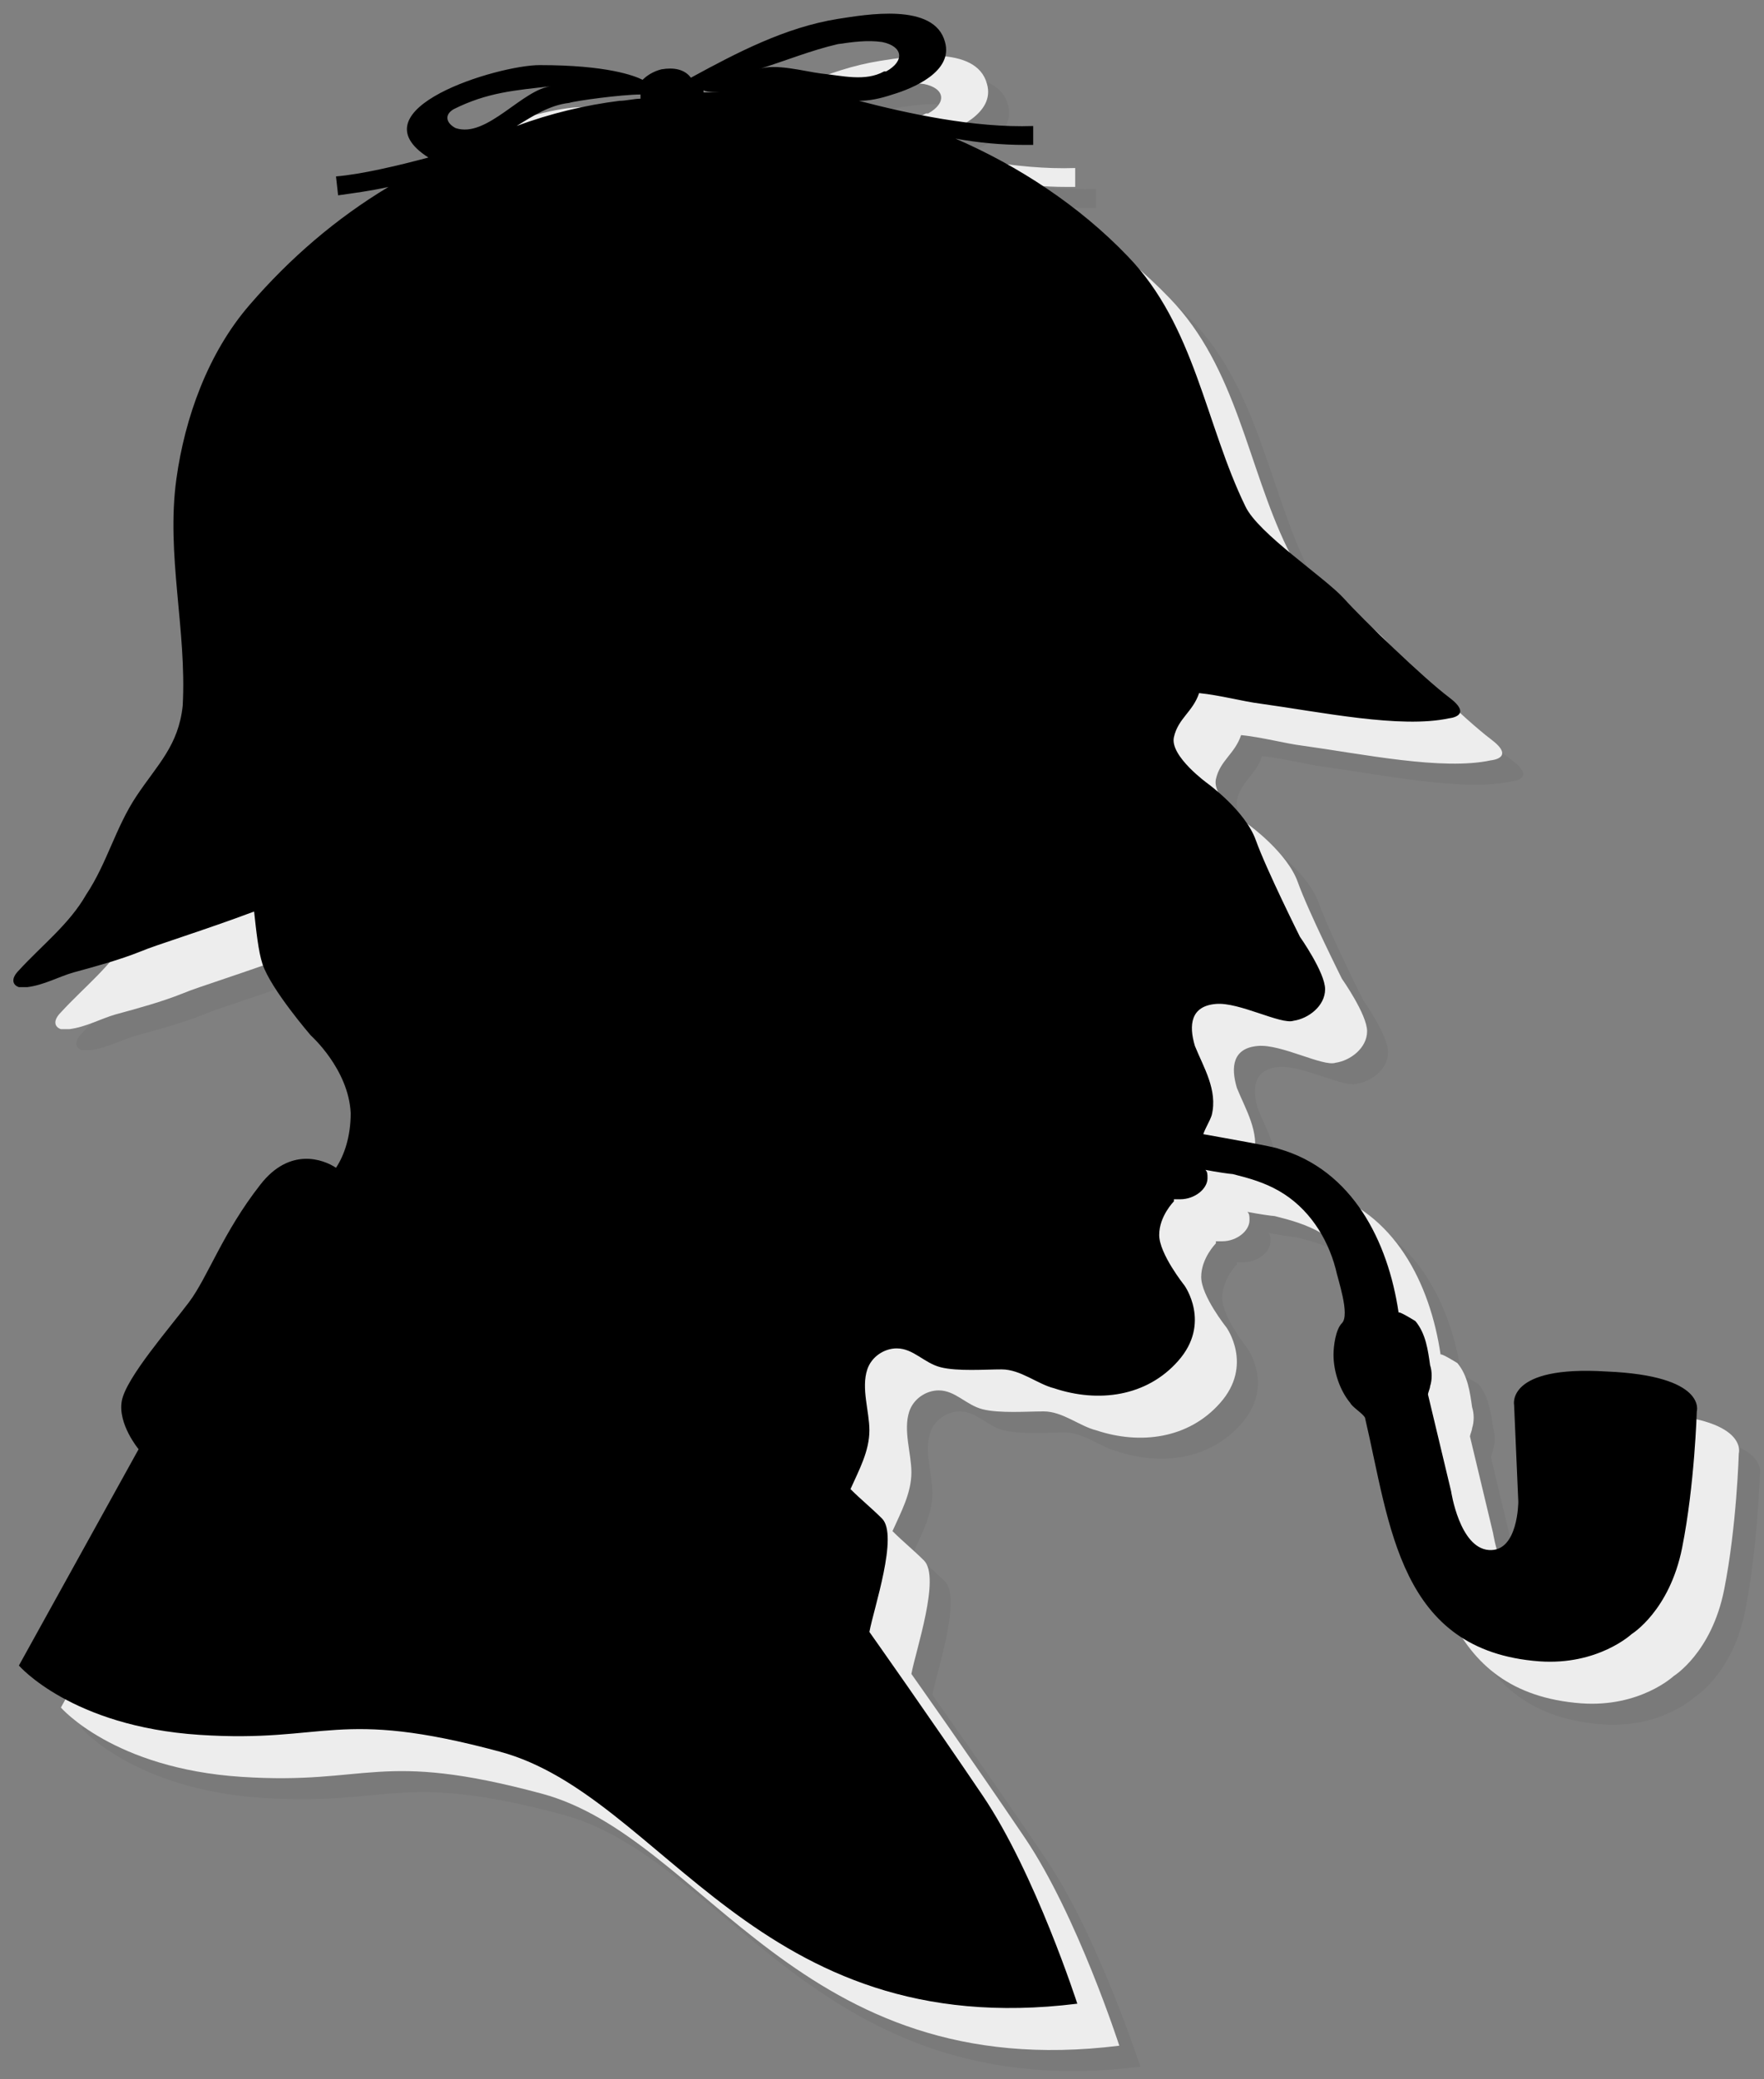 <?xml version="1.0" encoding="UTF-8" standalone="yes"?><svg xmlns="http://www.w3.org/2000/svg" version="1.1" xmlns:xlink="http://www.w3.org/1999/xlink" viewBox="0 0 84 99"><rect x="0" y="0" width="84" height="99" fill="#808080" stroke="none"/><g fill="none" fill-rule="evenodd"><path fill="#000" fill-opacity=".05" d="M79.5 68.3c-4.8-.3-4.4 1.6-4.4 1.6l.2 4.6s0 2.4-1.4 2.3c-1.4-.1-1.8-2.8-1.8-2.8L71 69.4c0-.1.1-.3.1-.4.1-.3.1-.7 0-1-.1-.7-.2-1.5-.7-2.1 0 0-.8-.5-.8-.4-.5-3.4-2.2-6.8-5.7-7.8-.2-.1-2.5-.5-3.6-.7.1-.3.3-.6.4-.9.3-1.2-.4-2.3-.8-3.3-.3-1-.2-1.9 1-2 1.1-.1 3.1 1 3.7.8.7-.1 1.5-.7 1.5-1.5s-1.2-2.5-1.2-2.5-1.6-3.2-2.1-4.6c-.5-1.4-2.3-2.7-2.3-2.7s-1.8-1.3-1.6-2.2c.2-.9.9-1.2 1.2-2.1 1 .1 2.1.4 2.9.5 2.9.4 6.7 1.2 9 .7 0 0 1.2-.1 0-1s-4.1-3.7-5-4.7c-.9-1-4.1-3.1-4.7-4.4-1.9-3.9-2.4-8.6-5.6-11.9-2.3-2.4-5.2-4.3-8.2-5.6 1.1.2 2.2.3 3.3.3h.4V9c-2.8.1-6-.6-8.3-1.2.5 0 1-.1 1.6-.3 1-.3 2.9-1.1 2.5-2.5-.5-1.9-3.8-1.3-5.1-1.1-2.5.4-4.8 1.6-7 2.8-.3-.4-.8-.5-1.4-.4-.4.1-.7.3-.9.5-.4-.2-1.7-.7-4.9-.7-2 0-8.9 2.1-5.3 4.4-1.5.4-3.2.8-4.4.9l.1.9c.7-.1 1.5-.2 2.4-.4-2.5 1.5-4.7 3.4-6.6 5.6-2 2.3-3.1 5.4-3.5 8.3-.5 3.6.5 7.2.3 10.8-.2 1.9-1.2 2.8-2.2 4.3-1 1.5-1.4 3.2-2.4 4.7C6.3 47 5 48 3.9 49.2c-.4.4-.3.7 0 .8h.4c.8-.1 1.5-.5 2.2-.7 1.1-.3 2.2-.6 3.2-1 .7-.3 3-1 5.4-1.9.1.9.2 1.9.4 2.5.4 1.2 2.3 3.4 2.3 3.4s1.8 1.6 1.9 3.7c0 1.1-.3 2-.7 2.6-.6-.4-2.2-1-3.6.8-1.8 2.3-2.5 4.4-3.4 5.6-.9 1.2-3 3.6-3.2 4.7-.2 1.1.8 2.3.8 2.3L3.9 82.3s2.5 2.9 8.6 3.3c6.1.4 6.5-1.3 14.3.8 7.8 2.1 12.2 13.9 27.5 12 0 0-2-6.2-4.5-9.9s-5.4-7.8-5.4-7.8c.2-1.1 1.4-4.6.6-5.4-.5-.5-1-.9-1.5-1.4.4-.9.9-1.8.9-2.8 0-.9-.4-2-.1-2.9.2-.6.8-1 1.4-1 .8 0 1.3.7 2.1.9.8.2 2.1.1 2.9.1.9 0 1.7.7 2.5.9 2.1.7 4.4.4 5.9-1.3 1.6-1.8.3-3.6.3-3.6s-1.2-1.5-1.2-2.4c0-.9.7-1.6.7-1.6v-.1h.3c.7 0 1.3-.5 1.3-1 0-.2 0-.3-.1-.4.5.1 1.2.2 1.3.2.8.2 1.5.4 2.2.8 1.4.8 2.3 2.2 2.7 3.7.1.5.7 2.2.3 2.6-.3.3-.4 1.1-.4 1.5 0 .8.3 1.7.8 2.3.1.2.6.5.7.7 1.2 5.1 1.6 11.1 8.3 11.6 2.8.2 4.4-1.3 4.4-1.3s1.8-1.1 2.4-4.1c.6-3 .7-6.5.7-6.5s.5-1.7-4.3-1.9zM37.6 7.4h-1.1v-.1c.2.1.6.1 1.1.1zm-7.5.5c.3-.1 2.5-.4 3.4-.4v.2c-.3 0-.7.1-1 .1-1.6.2-3.3.6-4.9 1.2.8-.5 1.6-1 2.5-1.1zm-5.5.3c1.6-.8 2.9-.9 4.7-1.1-1.4.1-3.1 2.5-4.6 2-.4-.2-.6-.6-.1-.9zM41 7.6h.4-.4zm1.1-1.1c-.8-.1-2.2-.5-3-.2 1.3-.4 2.5-.9 3.8-1.2.7-.1 1.4-.2 2.1-.1 1 .2 1.1.9.2 1.4h-.1c-.9.5-2 .2-3 .1z"/><path fill="#EDEDED" d="M78.5 67.3c-4.8-.3-4.4 1.6-4.4 1.6l.2 4.6s0 2.4-1.4 2.3c-1.4-.1-1.8-2.8-1.8-2.8L70 68.4c0-.1.1-.3.1-.4.1-.3.1-.7 0-1-.1-.7-.2-1.5-.7-2.1 0 0-.8-.5-.8-.4-.5-3.4-2.2-6.8-5.7-7.8-.2-.1-2.5-.5-3.6-.7.1-.3.3-.6.4-.9.3-1.2-.4-2.3-.8-3.3-.3-1-.2-1.9 1-2 1.1-.1 3.1 1 3.7.8.7-.1 1.5-.7 1.5-1.5s-1.2-2.5-1.2-2.5-1.6-3.2-2.1-4.6c-.5-1.4-2.3-2.7-2.3-2.7s-1.8-1.3-1.6-2.2c.2-.9.9-1.2 1.2-2.1 1 .1 2.1.4 2.9.5 2.9.4 6.7 1.2 9 .7 0 0 1.2-.1 0-1s-4.1-3.7-5-4.7c-.9-1-4.1-3.1-4.7-4.4-1.9-3.9-2.4-8.6-5.6-11.9-2.3-2.4-5.2-4.3-8.2-5.6 1.1.2 2.2.3 3.3.3h.4V8c-2.8.1-6-.6-8.3-1.2.5 0 1-.1 1.6-.3 1-.3 2.9-1.1 2.5-2.5-.5-1.9-3.8-1.3-5.1-1.1-2.5.4-4.8 1.6-7 2.8-.3-.4-.8-.5-1.4-.4-.4.1-.7.3-.9.5-.4-.2-1.7-.7-4.9-.7-2 0-8.9 2.1-5.3 4.4-1.5.4-3.2.8-4.4.9l.1.9c.7-.1 1.5-.2 2.4-.4-2.5 1.5-4.7 3.4-6.6 5.6-2 2.3-3.1 5.4-3.5 8.3-.5 3.6.5 7.2.3 10.8-.2 1.9-1.2 2.8-2.2 4.3-1 1.5-1.4 3.2-2.4 4.7C5.3 46 4 47 2.9 48.2c-.4.4-.3.7 0 .8h.4c.8-.1 1.5-.5 2.2-.7 1.1-.3 2.2-.6 3.2-1 .7-.3 3-1 5.4-1.9.1.9.2 1.9.4 2.5.4 1.2 2.3 3.4 2.3 3.4s1.8 1.6 1.9 3.7c0 1.1-.3 2-.7 2.6-.6-.4-2.2-1-3.6.8-1.8 2.3-2.5 4.4-3.4 5.6-.9 1.2-3 3.6-3.2 4.7-.2 1.1.8 2.3.8 2.3L2.9 81.3s2.5 2.9 8.6 3.3c6.1.4 6.5-1.3 14.3.8 7.8 2.1 12.2 13.9 27.5 12 0 0-2-6.2-4.5-9.9s-5.4-7.8-5.4-7.8c.2-1.1 1.4-4.6.6-5.4-.5-.5-1-.9-1.5-1.4.4-.9.9-1.8.9-2.8 0-.9-.4-2-.1-2.9.2-.6.8-1 1.4-1 .8 0 1.3.7 2.1.9.8.2 2.1.1 2.9.1.9 0 1.7.7 2.5.9 2.1.7 4.4.4 5.9-1.3 1.6-1.8.3-3.6.3-3.6s-1.2-1.5-1.2-2.4c0-.9.7-1.6.7-1.6v-.1h.3c.7 0 1.3-.5 1.3-1 0-.2 0-.3-.1-.4.5.1 1.2.2 1.3.2.8.2 1.5.4 2.2.8 1.4.8 2.3 2.2 2.7 3.7.1.5.7 2.2.3 2.6-.3.3-.4 1.1-.4 1.5 0 .8.3 1.7.8 2.3.1.2.6.5.7.7 1.2 5.1 1.6 11.1 8.3 11.6 2.8.2 4.4-1.3 4.4-1.3s1.8-1.1 2.4-4.1c.6-3 .7-6.5.7-6.5s.5-1.7-4.3-1.9zM36.6 6.4h-1.1v-.1c.2.1.6.1 1.1.1zm-7.5.5c.3-.1 2.5-.4 3.4-.4v.2c-.3 0-.7.1-1 .1-1.6.2-3.3.6-4.9 1.2.8-.5 1.6-1 2.5-1.1zm-5.5.3c1.6-.8 2.9-.9 4.7-1.1-1.4.1-3.1 2.5-4.6 2-.4-.2-.6-.6-.1-.9zM40 6.6h.4-.4zm1.1-1.1c-.8-.1-2.2-.5-3-.2 1.3-.4 2.5-.9 3.8-1.2.7-.1 1.4-.2 2.1-.1 1 .2 1.1.9.2 1.4h-.1c-.9.5-2 .2-3 .1z"/><path fill="#000" d="M76.5 65.3c-4.8-.3-4.4 1.6-4.4 1.6l.2 4.6s0 2.4-1.4 2.3c-1.4-.1-1.8-2.8-1.8-2.8L68 66.4c0-.1.1-.3.1-.4.1-.3.1-.7 0-1-.1-.7-.2-1.5-.7-2.1 0 0-.8-.5-.8-.4-.5-3.4-2.2-6.8-5.7-7.8-.2-.1-2.5-.5-3.6-.7.1-.3.3-.6.4-.9.3-1.2-.4-2.3-.8-3.3-.3-1-.2-1.9 1-2 1.1-.1 3.1 1 3.7.8.7-.1 1.5-.7 1.5-1.5s-1.2-2.5-1.2-2.5-1.6-3.2-2.1-4.6c-.5-1.4-2.3-2.7-2.3-2.7s-1.8-1.3-1.6-2.2c.2-.9.9-1.2 1.2-2.1 1 .1 2.1.4 2.9.5 2.9.4 6.7 1.2 9 .7 0 0 1.2-.1 0-1s-4.1-3.7-5-4.7c-.9-1-4.1-3.1-4.7-4.4-1.9-3.9-2.4-8.6-5.6-11.9-2.3-2.4-5.2-4.3-8.2-5.6 1.1.2 2.2.3 3.3.3h.4V6c-2.8.1-6-.6-8.3-1.2.5 0 1-.1 1.6-.3 1-.3 2.9-1.1 2.5-2.5C44.5.1 41.2.7 39.9.9c-2.5.4-4.8 1.6-7 2.8-.3-.4-.8-.5-1.4-.4-.4.1-.7.3-.9.5-.4-.2-1.7-.7-4.9-.7-2 0-8.9 2.1-5.3 4.4-1.5.4-3.2.8-4.4.9l.1.9c.7-.1 1.5-.2 2.4-.4-2.5 1.5-4.7 3.4-6.6 5.6-2 2.3-3.1 5.4-3.5 8.3-.5 3.6.5 7.2.3 10.8-.2 1.9-1.2 2.8-2.2 4.3-1 1.5-1.4 3.2-2.4 4.7C3.3 44 2 45 .9 46.2c-.4.4-.3.7 0 .8h.4c.8-.1 1.5-.5 2.2-.7 1.1-.3 2.2-.6 3.2-1 .7-.3 3-1 5.4-1.9.1.9.2 1.9.4 2.5.4 1.2 2.3 3.4 2.3 3.4s1.8 1.6 1.9 3.7c0 1.1-.3 2-.7 2.6-.6-.4-2.2-1-3.6.8-1.8 2.3-2.5 4.4-3.4 5.6-.9 1.2-3 3.6-3.2 4.7-.2 1.1.8 2.3.8 2.3L.9 79.3s2.5 2.9 8.6 3.3c6.1.4 6.5-1.3 14.3.8 7.8 2.1 12.2 13.9 27.5 12 0 0-2-6.2-4.5-9.9s-5.4-7.8-5.4-7.8c.2-1.1 1.4-4.6.6-5.4-.5-.5-1-.9-1.5-1.4.4-.9.9-1.8.9-2.8 0-.9-.4-2-.1-2.9.2-.6.8-1 1.4-1 .8 0 1.3.7 2.1.9.8.2 2.1.1 2.9.1.9 0 1.7.7 2.5.9 2.1.7 4.4.4 5.9-1.3 1.6-1.8.3-3.6.3-3.6s-1.2-1.5-1.2-2.4c0-.9.7-1.6.7-1.6v-.1h.3c.7 0 1.3-.5 1.3-1 0-.2 0-.3-.1-.4.5.1 1.2.2 1.3.2.8.2 1.5.4 2.2.8 1.4.8 2.3 2.2 2.7 3.7.1.5.7 2.2.3 2.6-.3.3-.4 1.1-.4 1.5 0 .8.3 1.7.8 2.3.1.2.6.5.7.7 1.2 5.1 1.6 11.1 8.3 11.6 2.8.2 4.4-1.3 4.4-1.3s1.8-1.1 2.4-4.1c.6-3 .7-6.5.7-6.5s.5-1.7-4.3-1.9zM34.6 4.4h-1.1v-.1c.2.1.6.1 1.1.1zm-7.5.5c.3-.1 2.5-.4 3.4-.4v.2c-.3 0-.7.1-1 .1-1.6.2-3.3.6-4.9 1.2.8-.5 1.6-1 2.5-1.1zm-5.5.3c1.6-.8 2.9-.9 4.7-1.1-1.4.1-3.1 2.5-4.6 2-.4-.2-.6-.6-.1-.9zM38 4.6h.4-.4zm1.1-1.1c-.8-.1-2.2-.5-3-.2 1.3-.4 2.5-.9 3.8-1.2.7-.1 1.4-.2 2.1-.1 1 .2 1.1.9.2 1.4h-.1c-.9.5-2 .2-3 .1z"/></g></svg>
